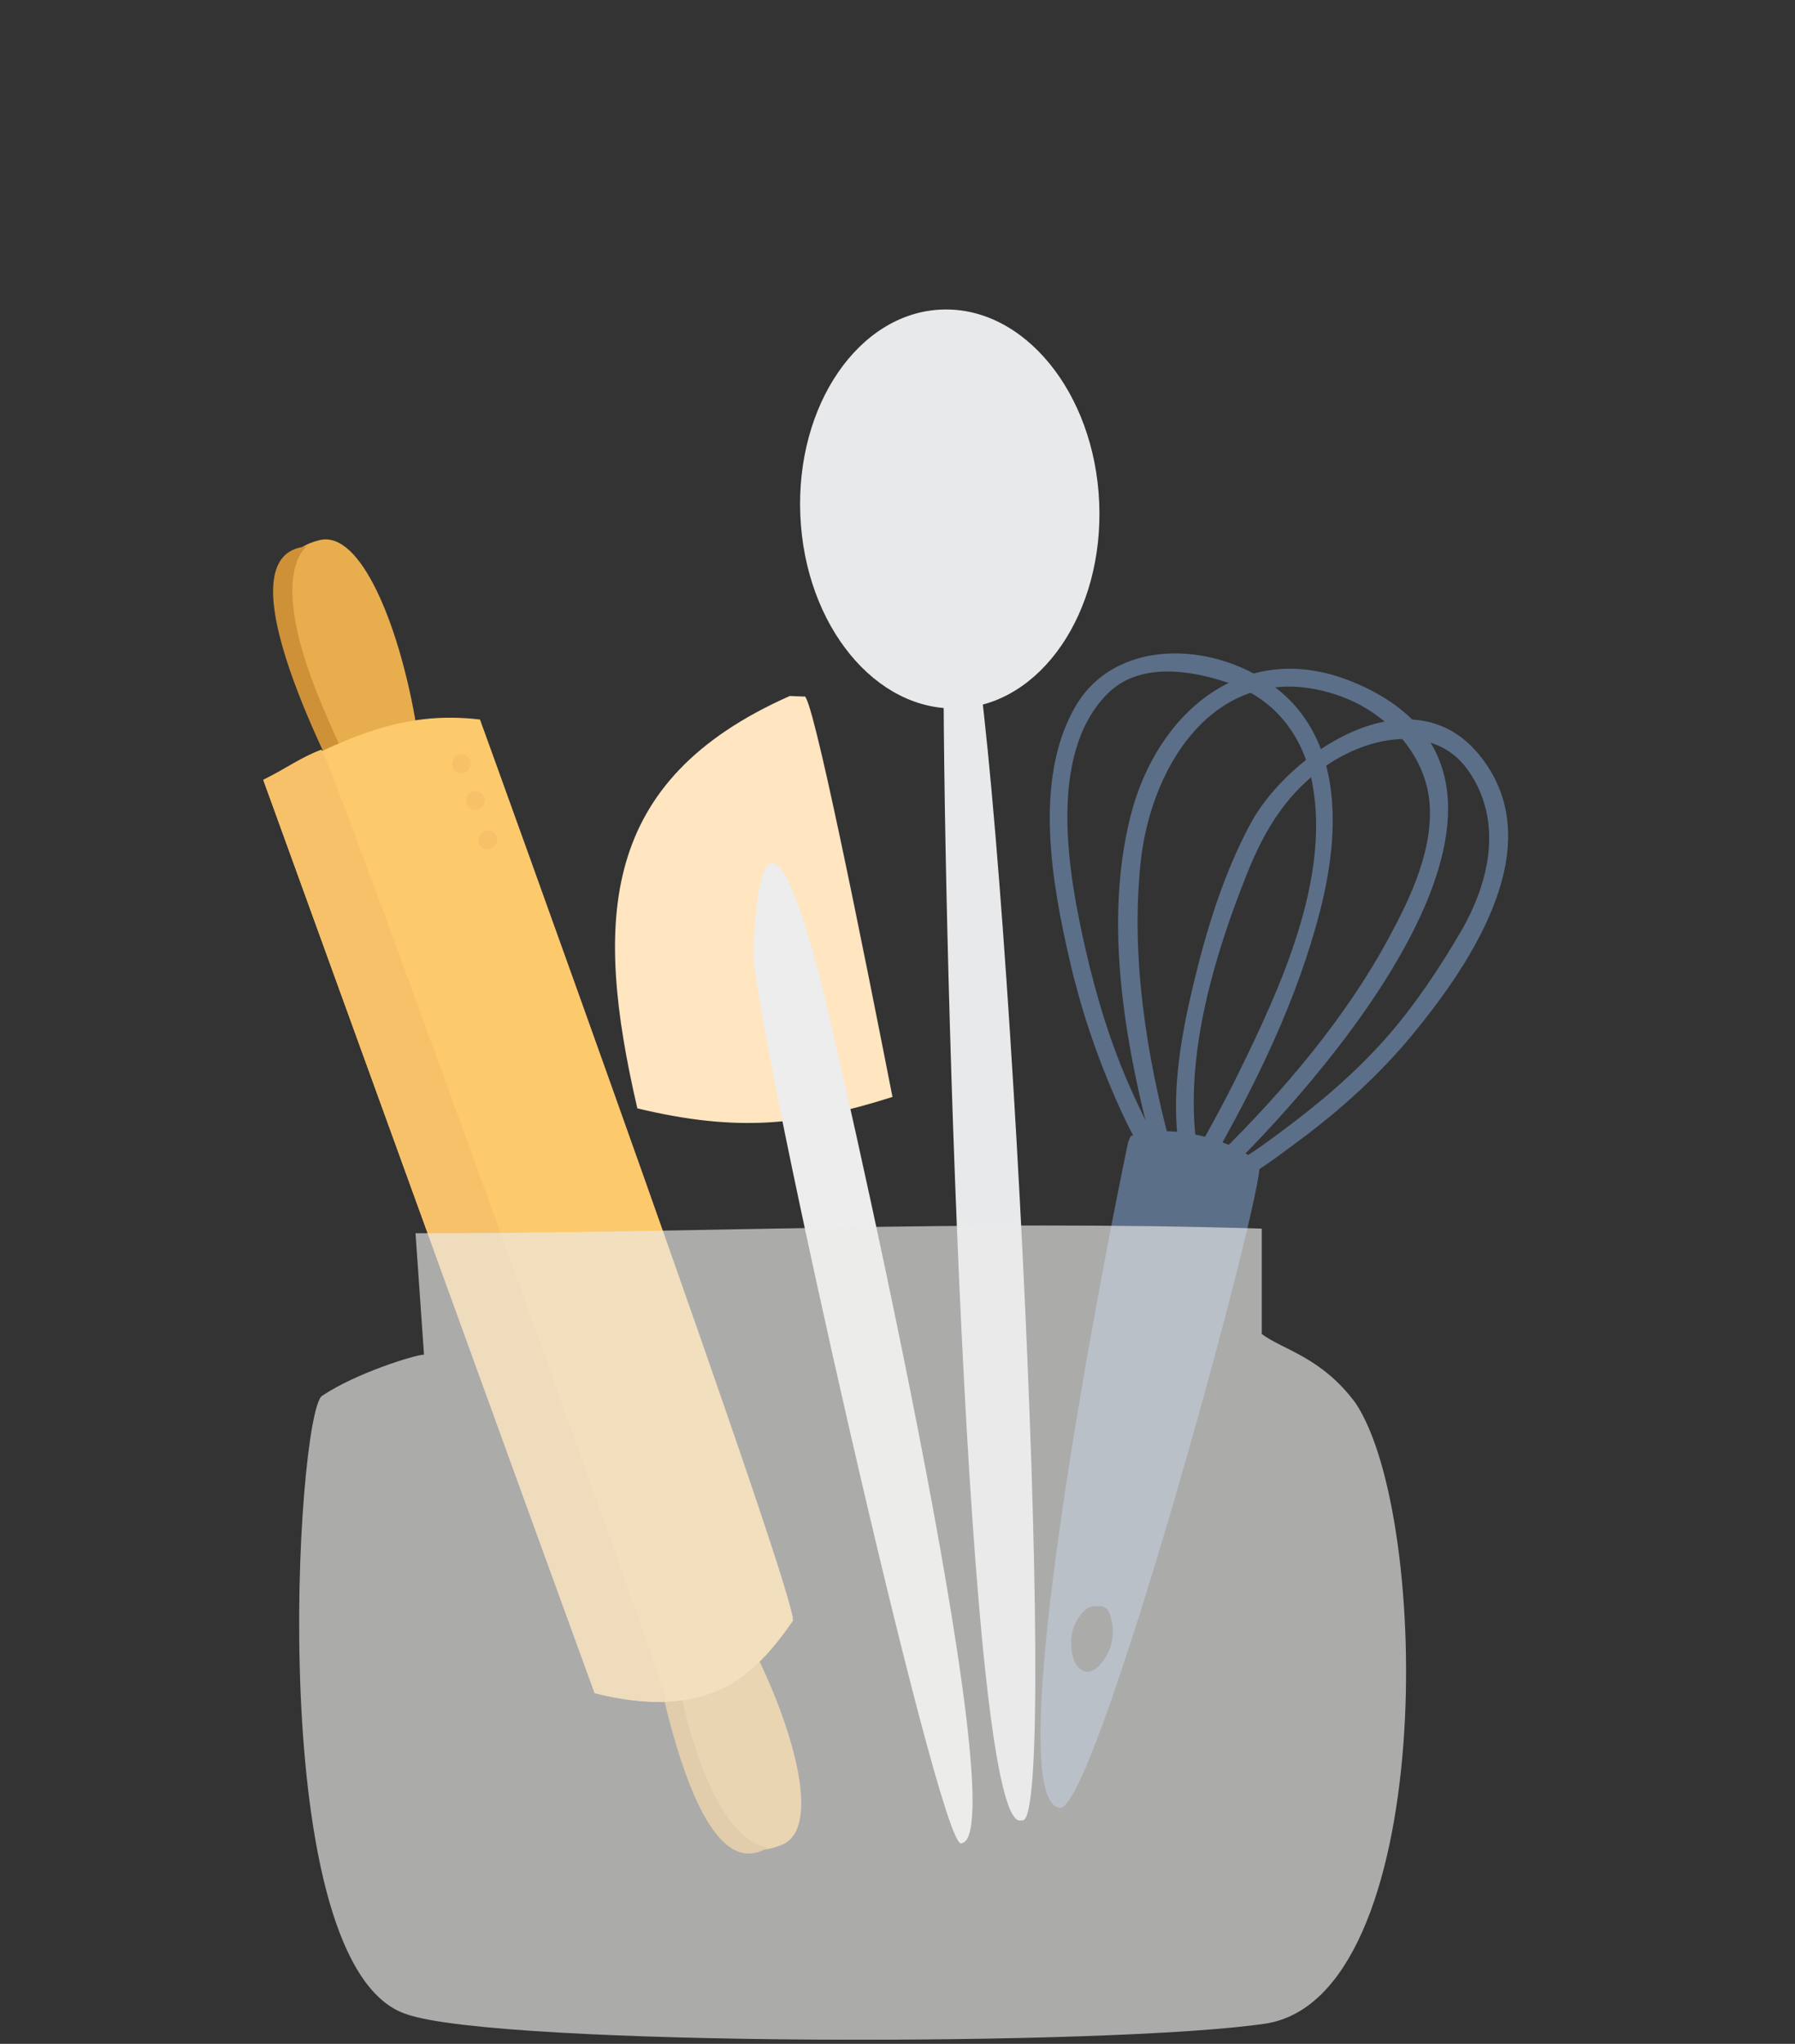 <svg width="290" height="330" viewBox="0 0 290 330" fill="none" xmlns="http://www.w3.org/2000/svg">
<rect x="0" y="0" width="290" height="330" fill="#333333" stroke="none"/>
<g clip-path="url(#clip0_336_7668)">
<path d="M152.453 104.146C152.173 142.861 156.223 297.499 165.097 293.893C171.641 296.194 161.849 112.778 156.01 96.906C154.831 99.535 154.328 102.783 153.797 105.383" fill="#E8E9EA"/>
<path d="M177.586 81.139C178.35 98.916 168.152 113.793 154.821 114.364C141.491 114.934 130.055 100.985 129.301 83.208C128.538 65.431 138.726 50.554 152.066 49.984C165.397 49.413 176.832 63.362 177.586 81.139Z" fill="#E8E9EA"/>
<path fill-rule="evenodd" clip-rule="evenodd" d="M62.582 141.295C58.338 132.305 32.944 91.608 51.668 87.2C64.95 84.078 75.729 148.1 62.157 141.024" fill="#E8AD4D"/>
<path fill-rule="evenodd" clip-rule="evenodd" d="M59.489 135.727C53.138 123.895 35.225 89.433 49.513 88.235C49.716 88.215 44.65 91.173 49.02 105.664C53.544 120.647 66.014 139.652 58.783 135.882" fill="#CE9138"/>
<path fill-rule="evenodd" clip-rule="evenodd" d="M102.592 248.044C104.622 257.778 108.847 305.561 126.44 297.808C138.92 292.308 108.982 234.694 102.409 248.518" fill="#E8AD4D"/>
<path fill-rule="evenodd" clip-rule="evenodd" d="M103.472 254.356C105.521 267.629 111.969 305.928 124.091 298.282C124.265 298.175 118.436 298.862 113.206 284.661C107.803 269.978 106.314 247.29 102.815 254.646" fill="#CE9138"/>
<path fill-rule="evenodd" clip-rule="evenodd" d="M77.546 116.171C64.68 114.654 55.767 119.245 42.533 125.915C42.533 125.915 90.335 257.73 96.077 273.38C114.801 278.001 121.955 270.49 128.083 261.732C129.543 259.654 77.546 116.171 77.546 116.171Z" fill="#FDC96D"/>
<path fill-rule="evenodd" clip-rule="evenodd" d="M51.929 121.034C48.488 122.329 46.429 123.953 42.533 125.915C42.533 125.915 90.335 257.73 96.077 273.38C100.582 274.492 104.149 274.879 107.735 274.763C108.363 274.743 52.79 120.705 51.929 121.034Z" fill="#F7C169"/>
<path d="M73.737 124.591C75.4 125.645 77.034 123.064 75.371 122.01C73.708 120.956 72.084 123.537 73.737 124.591Z" fill="#F7C169"/>
<path d="M75.999 130.526C77.662 131.58 79.296 128.999 77.633 127.945C75.97 126.892 74.346 129.473 75.999 130.526Z" fill="#F7C169"/>
<path d="M77.991 136.897C79.653 137.95 81.287 135.369 79.615 134.316C77.952 133.262 76.328 135.843 77.991 136.897Z" fill="#F7C169"/>
<path d="M127.6 112.372C96.976 125.935 95.855 148.245 102.969 178.956C119.267 182.862 129.688 181.692 144.188 177.11C139.625 153.842 131.051 110.903 129.91 112.469" fill="#FFE5C0"/>
<path d="M132.327 157.293C134.84 166.805 164.884 297.489 155.218 297.615C151.477 297.276 122.834 170.305 121.713 154.345C121.713 154.345 122.138 118.762 132.317 157.293H132.327Z" fill="#EDEDED"/>
<path d="M189.109 184.988C185.194 170.227 182.71 154.712 184.256 139.439C185.967 122.628 197.442 105.683 216.388 112.343C224.044 115.04 230.55 121.855 230.995 130.149C231.381 137.486 227.892 144.9 224.508 151.184C217.452 164.321 207.418 176.104 196.833 186.525C195.499 187.84 197.529 189.908 198.863 188.594C214.9 172.827 256.379 125.432 218.37 110.033C200.902 102.957 186.876 115.098 182.661 131.715C178.253 149.115 181.782 168.719 186.296 185.732C186.779 187.54 189.583 186.796 189.099 184.978L189.109 184.988Z" fill="#5C6F89"/>
<path d="M193.15 183.538C191.642 169.463 196.282 154.055 201.444 141.121C204.373 133.774 208.181 127.539 214.948 123.17C221.802 118.743 232.048 116.858 237.307 124.543C242.904 132.721 240.603 142.532 236.012 150.411C232.57 156.317 228.52 162.387 224.006 167.511C219.066 173.117 213.276 178.057 207.282 182.494C203.155 185.559 198.118 189.396 192.898 190.218C191.052 190.508 191.816 193.311 193.652 193.021C199.549 192.093 205.078 187.714 209.718 184.283C216.495 179.265 222.884 173.514 228.249 166.989C237.742 155.447 250.792 136.172 238.912 121.788C227.901 108.457 208.181 121.488 201.975 133.088C197.635 141.198 194.88 150.236 192.753 159.149C190.878 166.998 189.38 175.467 190.25 183.548C190.443 185.385 193.353 185.404 193.15 183.548V183.538Z" fill="#5C6F89"/>
<path d="M191.603 189.996C187.504 186.332 184.991 180.928 182.768 175.998C179.52 168.787 177.19 161.15 175.421 153.455C172.656 141.469 169.07 121.865 178.94 111.995C184.111 106.833 192.454 108.177 198.65 110.323C206.093 112.904 210.637 118.975 212.038 126.553C214.919 142.117 206.76 159.681 200.1 173.263C197.877 177.787 195.47 182.224 192.956 186.593C192.028 188.217 194.522 189.696 195.45 188.072C202.865 175.167 209.554 161.518 213.276 147.047C216.524 134.412 217.171 118.926 205.388 110.507C195.682 103.576 180.013 102.957 173.604 114.306C166.953 126.089 169.969 142.735 172.84 155.147C174.599 162.784 177.093 170.256 180.254 177.429C182.516 182.572 185.271 188.207 189.534 192.016C190.926 193.263 193.005 191.233 191.603 189.986V189.996Z" fill="#5C6F89"/>
<path d="M203.493 188.574C203.657 186.419 191.748 180.541 182.681 183.422L182.275 184.36C178.466 202.398 161.192 290.384 171.148 291.882C176.523 293.574 202.768 198.077 203.493 188.574ZM174.28 269.272C172.811 267.822 172.772 264.071 173.613 262.379C174.048 261.5 174.628 260.446 175.45 259.837C176.262 259.238 176.939 259.325 177.867 259.344C177.886 259.344 177.896 259.344 177.915 259.344C177.944 259.344 177.963 259.344 177.992 259.344C178.273 259.344 178.959 259.808 179.104 260.137C180.158 262.592 179.897 265.221 178.862 267.145C177.876 268.972 176.02 270.973 174.29 269.272H174.28Z" fill="#5C6F89"/>
<g opacity="0.65">
<path d="M218.964 226.478C213.46 219.077 207.292 217.968 203.848 215.383V198.373C155.75 196.897 113.847 199.117 67.132 199.117L68.501 218.722C67.132 218.722 57.507 221.685 52.016 225.38C47.895 228.342 42.391 317.839 65.762 325.24C80.878 330.421 179.813 330.421 204.553 326.715C232.032 322.277 231.354 244.974 218.977 226.489L218.964 226.478Z" fill="#EBEBEA"/>
</g>
</g>
<defs>
<clipPath id="clip0_336_7668">
<rect width="290" height="328.667" fill="white" transform="translate(0 0.667)"/>
</clipPath>
</defs>
</svg>
